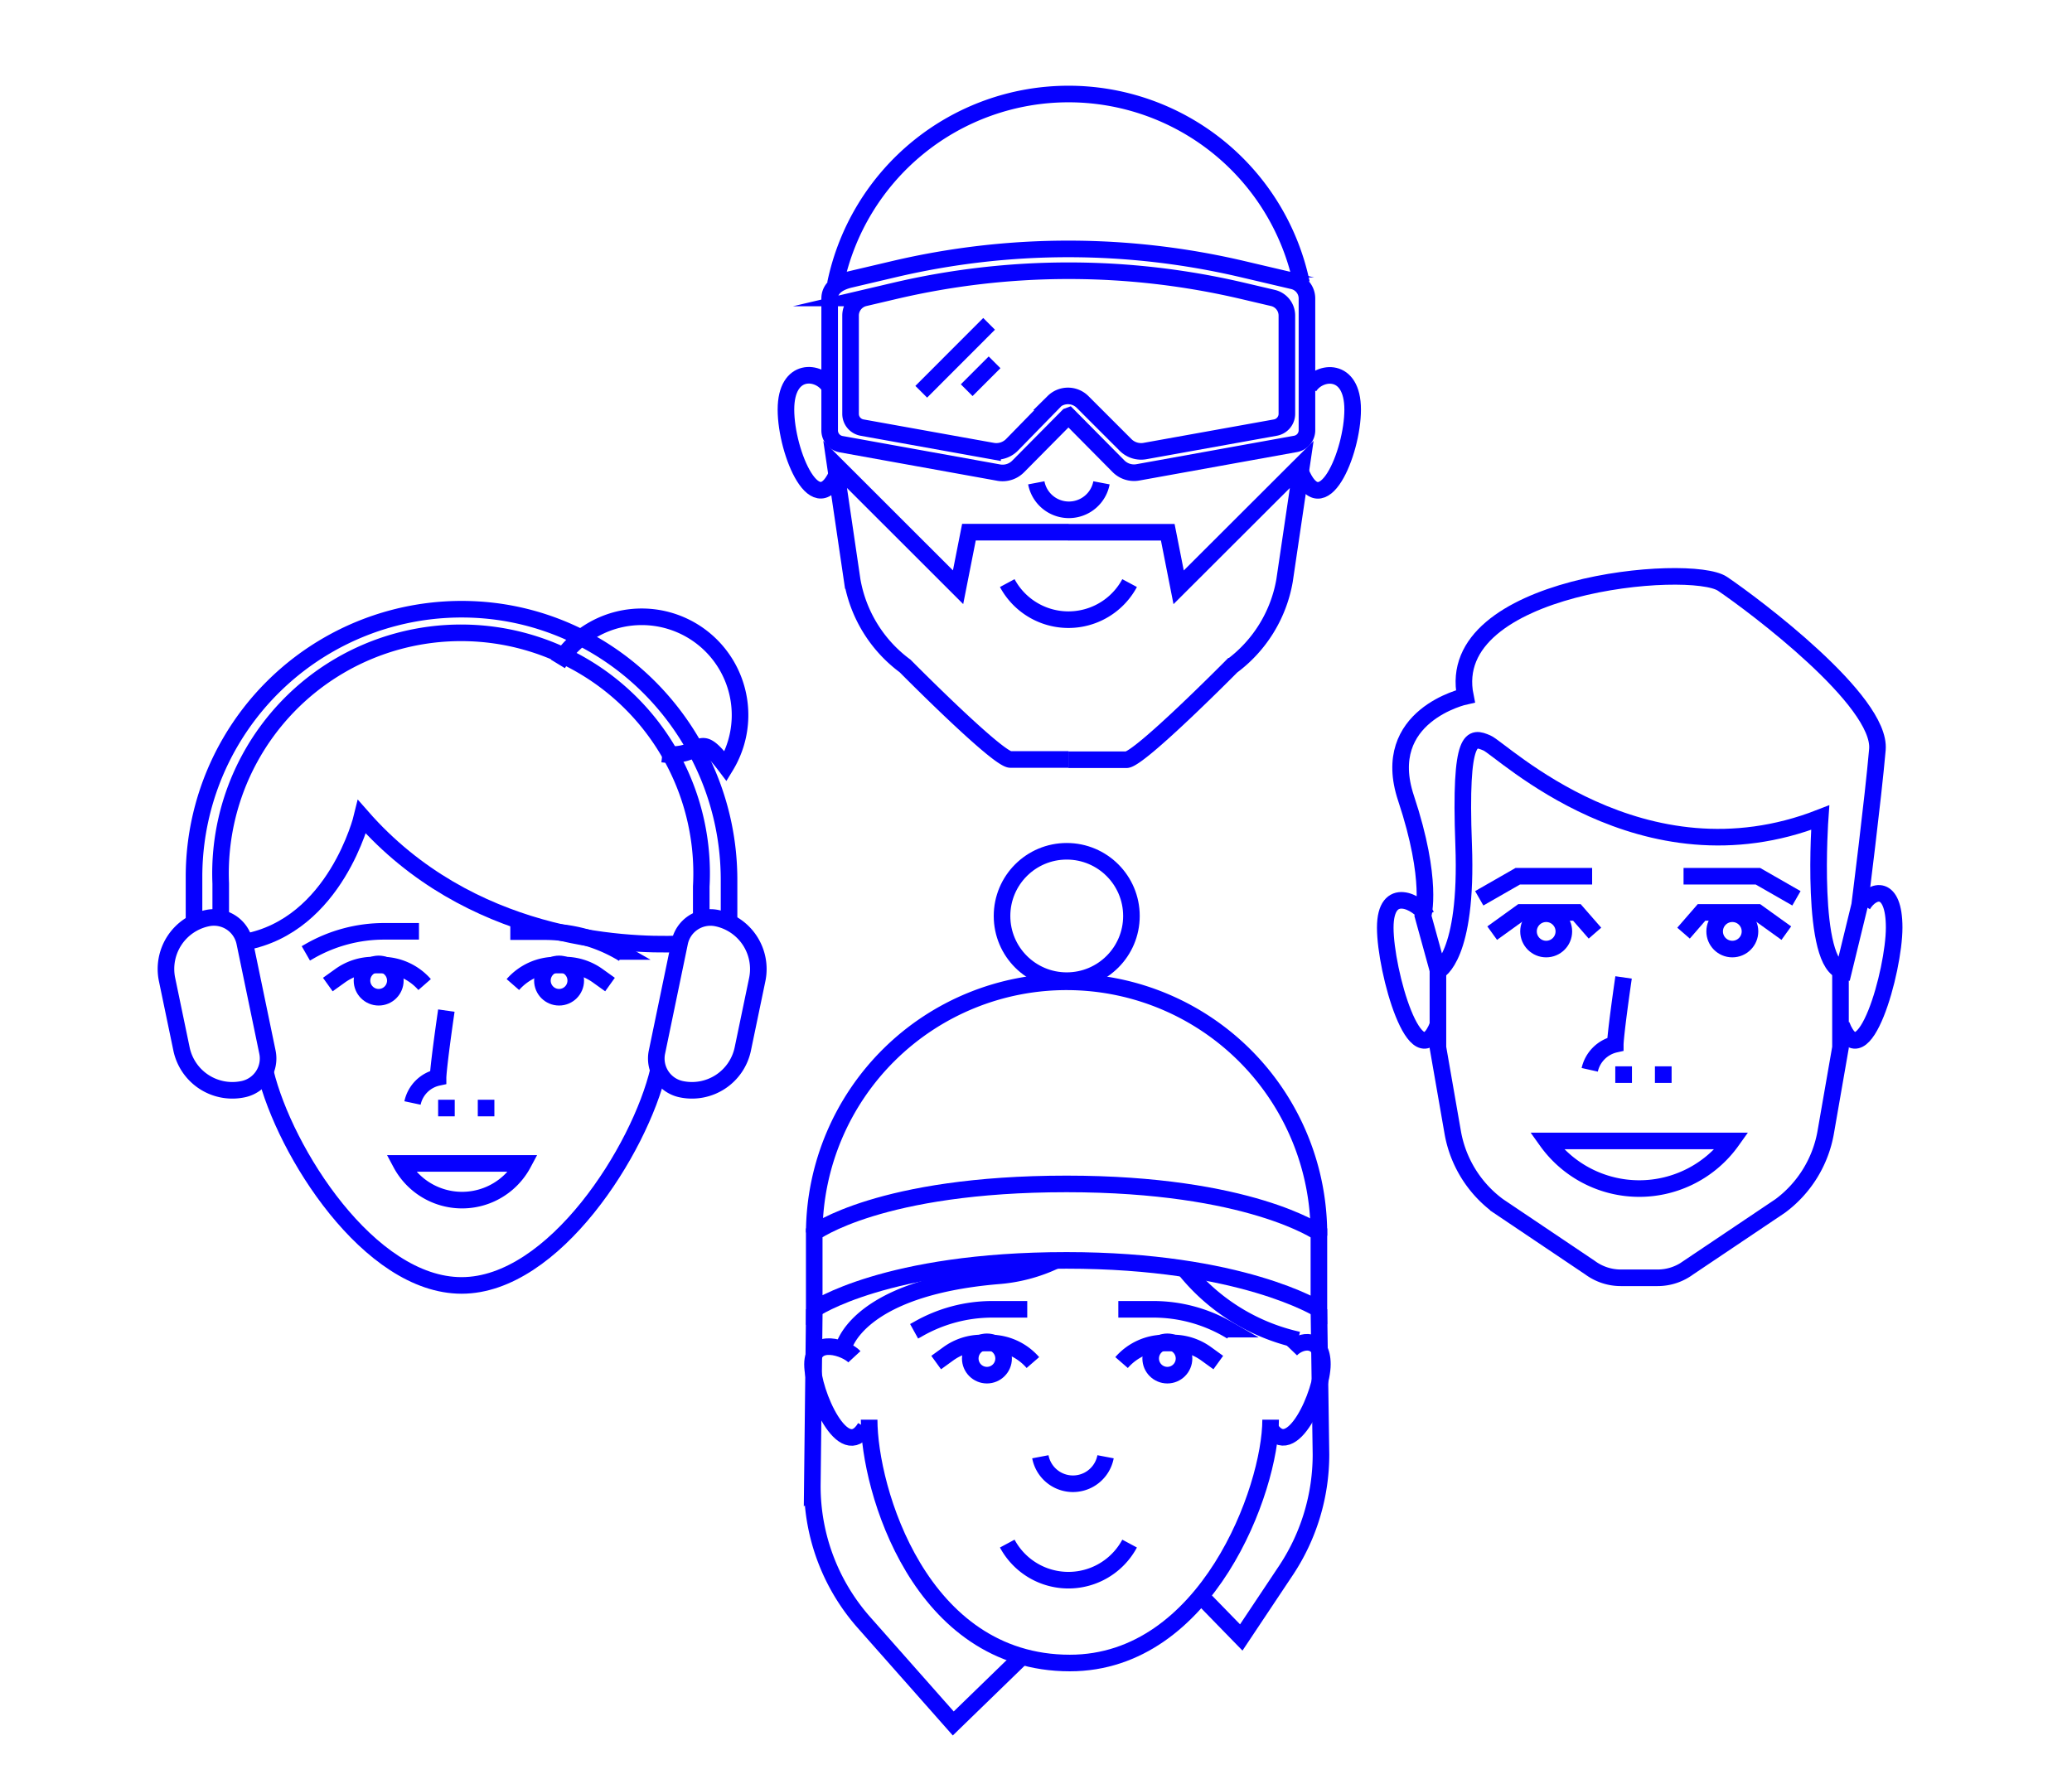 <svg id="Layer_1" data-name="Layer 1" xmlns="http://www.w3.org/2000/svg" viewBox="0 0 249.79 215.12"><title>MyPortfolioSiteSVGAssets</title><path d="M221.88,117.09v9.22l-1.78,10.22a14.08,14.08,0,0,1-5.49,8.89l-11.07,7.44a6.24,6.24,0,0,1-3.7,1.22h-4.45a6.24,6.24,0,0,1-3.7-1.22l-11.06-7.44a14,14,0,0,1-5.5-8.89l-1.78-10.22V115.76" style="fill:none;stroke:#0600ff;stroke-miterlimit:10;stroke-width:2px"/><path d="M186.47,137.58a13.7,13.7,0,0,0,22.3,0Z" style="fill:none;stroke:#0600ff;stroke-miterlimit:10;stroke-width:2px"/><polyline points="215.35 112.52 211.87 110.02 205.13 110.02 202.96 112.52" style="fill:none;stroke:#0600ff;stroke-miterlimit:10;stroke-width:2px"/><circle cx="208.84" cy="112.31" r="2.13" style="fill:none;stroke:#0600ff;stroke-miterlimit:10;stroke-width:2px"/><polyline points="192.28 112.52 190.1 110.02 183.36 110.02 179.89 112.52" style="fill:none;stroke:#0600ff;stroke-miterlimit:10;stroke-width:2px"/><circle cx="186.4" cy="112.31" r="2.13" style="fill:none;stroke:#0600ff;stroke-miterlimit:10;stroke-width:2px"/><path d="M191.65,129a4.07,4.07,0,0,1,3.08-3.08s0-1.14,1-8.06" style="fill:none;stroke:#0600ff;stroke-miterlimit:10;stroke-width:2px"/><line x1="194.73" y1="129.58" x2="196.74" y2="129.58" style="fill:none;stroke:#0600ff;stroke-miterlimit:10;stroke-width:2px"/><line x1="199.51" y1="129.58" x2="201.52" y2="129.58" style="fill:none;stroke:#0600ff;stroke-miterlimit:10;stroke-width:2px"/><path d="M173.38,117.09s3.58-1.66,3.07-15.22,1-13.05,2.81-12.28,18.68,17.39,40.17,9c0,0-1.28,17.9,2.81,18.55l1.95-8s1.63-12.88,2.14-18.76S211.5,73,207.66,70.4s-33.77,0-31,13.56c0,0-10.48,2.3-7.16,12.28s2.05,14.21,2.05,14.21Z" style="fill:none;stroke:#0600ff;stroke-miterlimit:10;stroke-width:2px"/><path d="M172,110.45c-1-1.66-5-3.82-5,1.41s3.72,18.45,6.35,11.73" style="fill:none;stroke:#0600ff;stroke-miterlimit:10;stroke-width:2px"/><path d="M222,123.59c2.63,6.72,6.35-6.51,6.35-11.74s-2.6-4.69-3.78-2.73" style="fill:none;stroke:#0600ff;stroke-miterlimit:10;stroke-width:2px"/><polyline points="216.57 108.32 211.93 105.66 202.96 105.66" style="fill:none;stroke:#0600ff;stroke-miterlimit:10;stroke-width:2px"/><polyline points="191.94 105.66 182.97 105.66 178.33 108.32" style="fill:none;stroke:#0600ff;stroke-miterlimit:10;stroke-width:2px"/><path d="M146.87,164.3l-1.48-1.07a6.86,6.86,0,0,0-4-1.29h-1a6.87,6.87,0,0,0-5.18,2.36h0" style="fill:none;stroke:#0600ff;stroke-miterlimit:10;stroke-width:2px"/><circle cx="140.73" cy="163.81" r="2.01" style="fill:none;stroke:#0600ff;stroke-miterlimit:10;stroke-width:2px"/><path d="M124.52,164.3h0a6.85,6.85,0,0,0-5.18-2.36h-1a6.86,6.86,0,0,0-4,1.29l-1.48,1.07" style="fill:none;stroke:#0600ff;stroke-miterlimit:10;stroke-width:2px"/><circle cx="118.98" cy="163.81" r="2.01" style="fill:none;stroke:#0600ff;stroke-miterlimit:10;stroke-width:2px"/><path d="M103,163.6c-1-1.08-5.05-2.47-5.05.91s3.73,12,6.36,7.6" style="fill:none;stroke:#0600ff;stroke-miterlimit:10;stroke-width:2px"/><path d="M153.06,172.11c2.63,4.36,6.36-4.22,6.36-7.6s-2.6-3-3.78-1.77" style="fill:none;stroke:#0600ff;stroke-miterlimit:10;stroke-width:2px"/><path d="M104.78,171.19c0,8.37,6.11,29.34,24.2,29.34,16.53,0,24.2-21,24.2-29.34" style="fill:none;stroke:#0600ff;stroke-miterlimit:10;stroke-width:2px"/><path d="M125.42,175.66a4,4,0,0,0,7.86,0" style="fill:none;stroke:#0600ff;stroke-miterlimit:10;stroke-width:2px"/><path d="M148.46,160.54l-.46-.27a18,18,0,0,0-9-2.39h-4.18" style="fill:none;stroke:#0600ff;stroke-miterlimit:10;stroke-width:2px"/><path d="M123.84,157.88h-4.17a18,18,0,0,0-9,2.39l-.47.26" style="fill:none;stroke:#0600ff;stroke-miterlimit:10;stroke-width:2px"/><path d="M73.54,118.72l-1.48-1.06a6.86,6.86,0,0,0-4-1.29H67a6.87,6.87,0,0,0-5.17,2.35h0" style="fill:none;stroke:#0600ff;stroke-miterlimit:10;stroke-width:2px"/><circle cx="67.4" cy="118.24" r="2.01" style="fill:none;stroke:#0600ff;stroke-miterlimit:10;stroke-width:2px"/><path d="M51.19,118.72h0A6.89,6.89,0,0,0,46,116.37H45a6.86,6.86,0,0,0-4,1.29l-1.48,1.06" style="fill:none;stroke:#0600ff;stroke-miterlimit:10;stroke-width:2px"/><circle cx="45.65" cy="118.24" r="2.01" style="fill:none;stroke:#0600ff;stroke-miterlimit:10;stroke-width:2px"/><path d="M32,129.28C34.33,138.9,44.51,155,55.65,155S77.14,138.62,79.39,129" style="fill:none;stroke:#0600ff;stroke-miterlimit:10;stroke-width:2px"/><path d="M75.13,115l-.46-.27a18.11,18.11,0,0,0-9-2.39H61.52" style="fill:none;stroke:#0600ff;stroke-miterlimit:10;stroke-width:2px"/><path d="M50.51,112.3H46.34a18.08,18.08,0,0,0-9,2.39l-.47.27" style="fill:none;stroke:#0600ff;stroke-miterlimit:10;stroke-width:2px"/><path d="M84.54,110.8v-3.9a29,29,0,1,0-57.93-.36v4.18" style="fill:none;stroke:#0600ff;stroke-miterlimit:10;stroke-width:2px"/><path d="M81.9,113.82c-6.81.25-25.32-.56-38.26-15.31,0,0-3.16,13.09-14.15,15.09" style="fill:none;stroke:#0600ff;stroke-miterlimit:10;stroke-width:2px"/><path d="M156.72,56.7c2.63,6.72,6.35-2.09,6.35-7.31s-4.07-4.69-5.25-2.73" style="fill:none;stroke:#0600ff;stroke-miterlimit:10;stroke-width:2px"/><path d="M100,46.66c-1.18-2-5.25-2.49-5.25,2.73s3.72,14,6.35,7.31" style="fill:none;stroke:#0600ff;stroke-miterlimit:10;stroke-width:2px"/><path d="M124.93,58.22a4,4,0,0,0,7.86,0" style="fill:none;stroke:#0600ff;stroke-miterlimit:10;stroke-width:2px"/><path d="M121.43,70.31a8.37,8.37,0,0,0,14.75,0" style="fill:none;stroke:#0600ff;stroke-miterlimit:10;stroke-width:2px"/><path d="M121.43,186.13a8.37,8.37,0,0,0,14.75,0" style="fill:none;stroke:#0600ff;stroke-miterlimit:10;stroke-width:2px"/><path d="M48.33,140.29a8.36,8.36,0,0,0,14.75,0Z" style="fill:none;stroke:#0600ff;stroke-miterlimit:10;stroke-width:2px"/><path d="M128.8,91.61h7c1.54,0,12.7-11.28,12.7-11.28A16.33,16.33,0,0,0,154.86,70l2.07-14L142.09,70.82l-1.31-6.64h-12" style="fill:none;stroke:#0600ff;stroke-miterlimit:10;stroke-width:2px"/><path d="M128.81,64.17h-12l-1.31,6.64L100.68,56l2.06,14a16.3,16.3,0,0,0,6.37,10.3s11.15,11.28,12.7,11.28h7" style="fill:none;stroke:#0600ff;stroke-miterlimit:10;stroke-width:2px"/><path d="M128.83,50.15l0,0,6,6.06a2.64,2.64,0,0,0,2.34.75l19-3.43a1.67,1.67,0,0,0,1.39-1.65V36a2.17,2.17,0,0,0-1.68-2.12l-6.09-1.43a91.77,91.77,0,0,0-42,0l-5.27,1.24c-1.81.42-2.5,1.3-2.5,2.31V51.9a1.68,1.68,0,0,0,1.39,1.66l19,3.43a2.64,2.64,0,0,0,2.34-.75l6-6.06Z" style="fill:none;stroke:#0600ff;stroke-miterlimit:10;stroke-width:2px"/><path d="M135.68,53.64a2.65,2.65,0,0,0,2.34.75l15.73-2.83a1.69,1.69,0,0,0,1.39-1.66V38.05a2.18,2.18,0,0,0-1.68-2.12l-3.62-.85a91.77,91.77,0,0,0-42,0l-3.62.85a2.18,2.18,0,0,0-1.68,2.12V49.9a1.68,1.68,0,0,0,1.39,1.66l15.73,2.83a2.65,2.65,0,0,0,2.34-.75l5-5.12,0-.06a2.49,2.49,0,0,1,3.5,0h0Z" style="fill:none;stroke:#0600ff;stroke-miterlimit:10;stroke-width:2px"/><line x1="111.06" y1="47.24" x2="119.24" y2="39.05" style="fill:none;stroke:#0600ff;stroke-miterlimit:10;stroke-width:2px"/><line x1="116.54" y1="47.05" x2="119.9" y2="43.69" style="fill:none;stroke:#0600ff;stroke-miterlimit:10;stroke-width:2px"/><path d="M156.9,34.12a28.7,28.7,0,0,0-56.19.11" style="fill:none;stroke:#0600ff;stroke-miterlimit:10;stroke-width:2px"/><path d="M49.73,133a4,4,0,0,1,3.08-3.08s0-1.14,1-8.06" style="fill:none;stroke:#0600ff;stroke-miterlimit:10;stroke-width:2px"/><line x1="52.82" y1="133.61" x2="54.82" y2="133.61" style="fill:none;stroke:#0600ff;stroke-miterlimit:10;stroke-width:2px"/><line x1="57.6" y1="133.61" x2="59.6" y2="133.61" style="fill:none;stroke:#0600ff;stroke-miterlimit:10;stroke-width:2px"/><path d="M32.24,126.86,29.5,113.65A3.79,3.79,0,0,0,25,110.71h0a6.26,6.26,0,0,0-4.86,7.41l1.74,8.36a6.26,6.26,0,0,0,7.41,4.86h0A3.78,3.78,0,0,0,32.24,126.86Z" style="fill:none;stroke:#0600ff;stroke-miterlimit:10;stroke-width:2px"/><path d="M82.14,131.34h0a6.26,6.26,0,0,0,7.41-4.86l1.74-8.36a6.27,6.27,0,0,0-4.87-7.41h0a3.79,3.79,0,0,0-4.48,2.94L79.2,126.86A3.78,3.78,0,0,0,82.14,131.34Z" style="fill:none;stroke:#0600ff;stroke-miterlimit:10;stroke-width:2px"/><path d="M87.89,111.21v-5.1c0-17.78-14.22-32.52-32-32.65a32.26,32.26,0,0,0-32.5,32.25v5.58" style="fill:none;stroke:#0600ff;stroke-miterlimit:10;stroke-width:2px"/><path d="M159,149a30.42,30.42,0,1,0-60.84-.38" style="fill:none;stroke:#0600ff;stroke-miterlimit:10;stroke-width:2px"/><path d="M159,148.65s-8.35-5.89-30.42-5.89c-22.51,0-30.42,5.89-30.42,5.89v9.23s8.62-5.9,30.42-5.9c21.08,0,30.42,5.9,30.42,5.9Z" style="fill:none;stroke:#0600ff;stroke-miterlimit:10;stroke-width:2px"/><circle cx="128.6" cy="110.45" r="7.8" style="fill:none;stroke:#0600ff;stroke-miterlimit:10;stroke-width:2px"/><path d="M79.85,90.93c5.22.61,4-3.32,7.63,1.47A11.85,11.85,0,0,0,67.25,80.05" style="fill:none;stroke:#0600ff;stroke-miterlimit:10;stroke-width:2px"/><path d="M127.26,152a19.68,19.68,0,0,1-7,1.85c-17,1.45-18.56,8.64-18.56,8.64" style="fill:none;stroke:#0600ff;stroke-miterlimit:10;stroke-width:2px"/><path d="M142.85,153.08a24.28,24.28,0,0,0,13.65,8.49" style="fill:none;stroke:#0600ff;stroke-miterlimit:10;stroke-width:2px"/><path d="M144.77,192.45l4.87,5,5.44-8.16a25.25,25.25,0,0,0,4.17-13.91L159,157.88" style="fill:none;stroke:#0600ff;stroke-miterlimit:10;stroke-width:2px"/><path d="M98.17,157.88l-.24,21.33a24.81,24.81,0,0,0,6.23,16.44l10.76,12.17,8.33-8.09" style="fill:none;stroke:#0600ff;stroke-miterlimit:10;stroke-width:2px"/></svg>